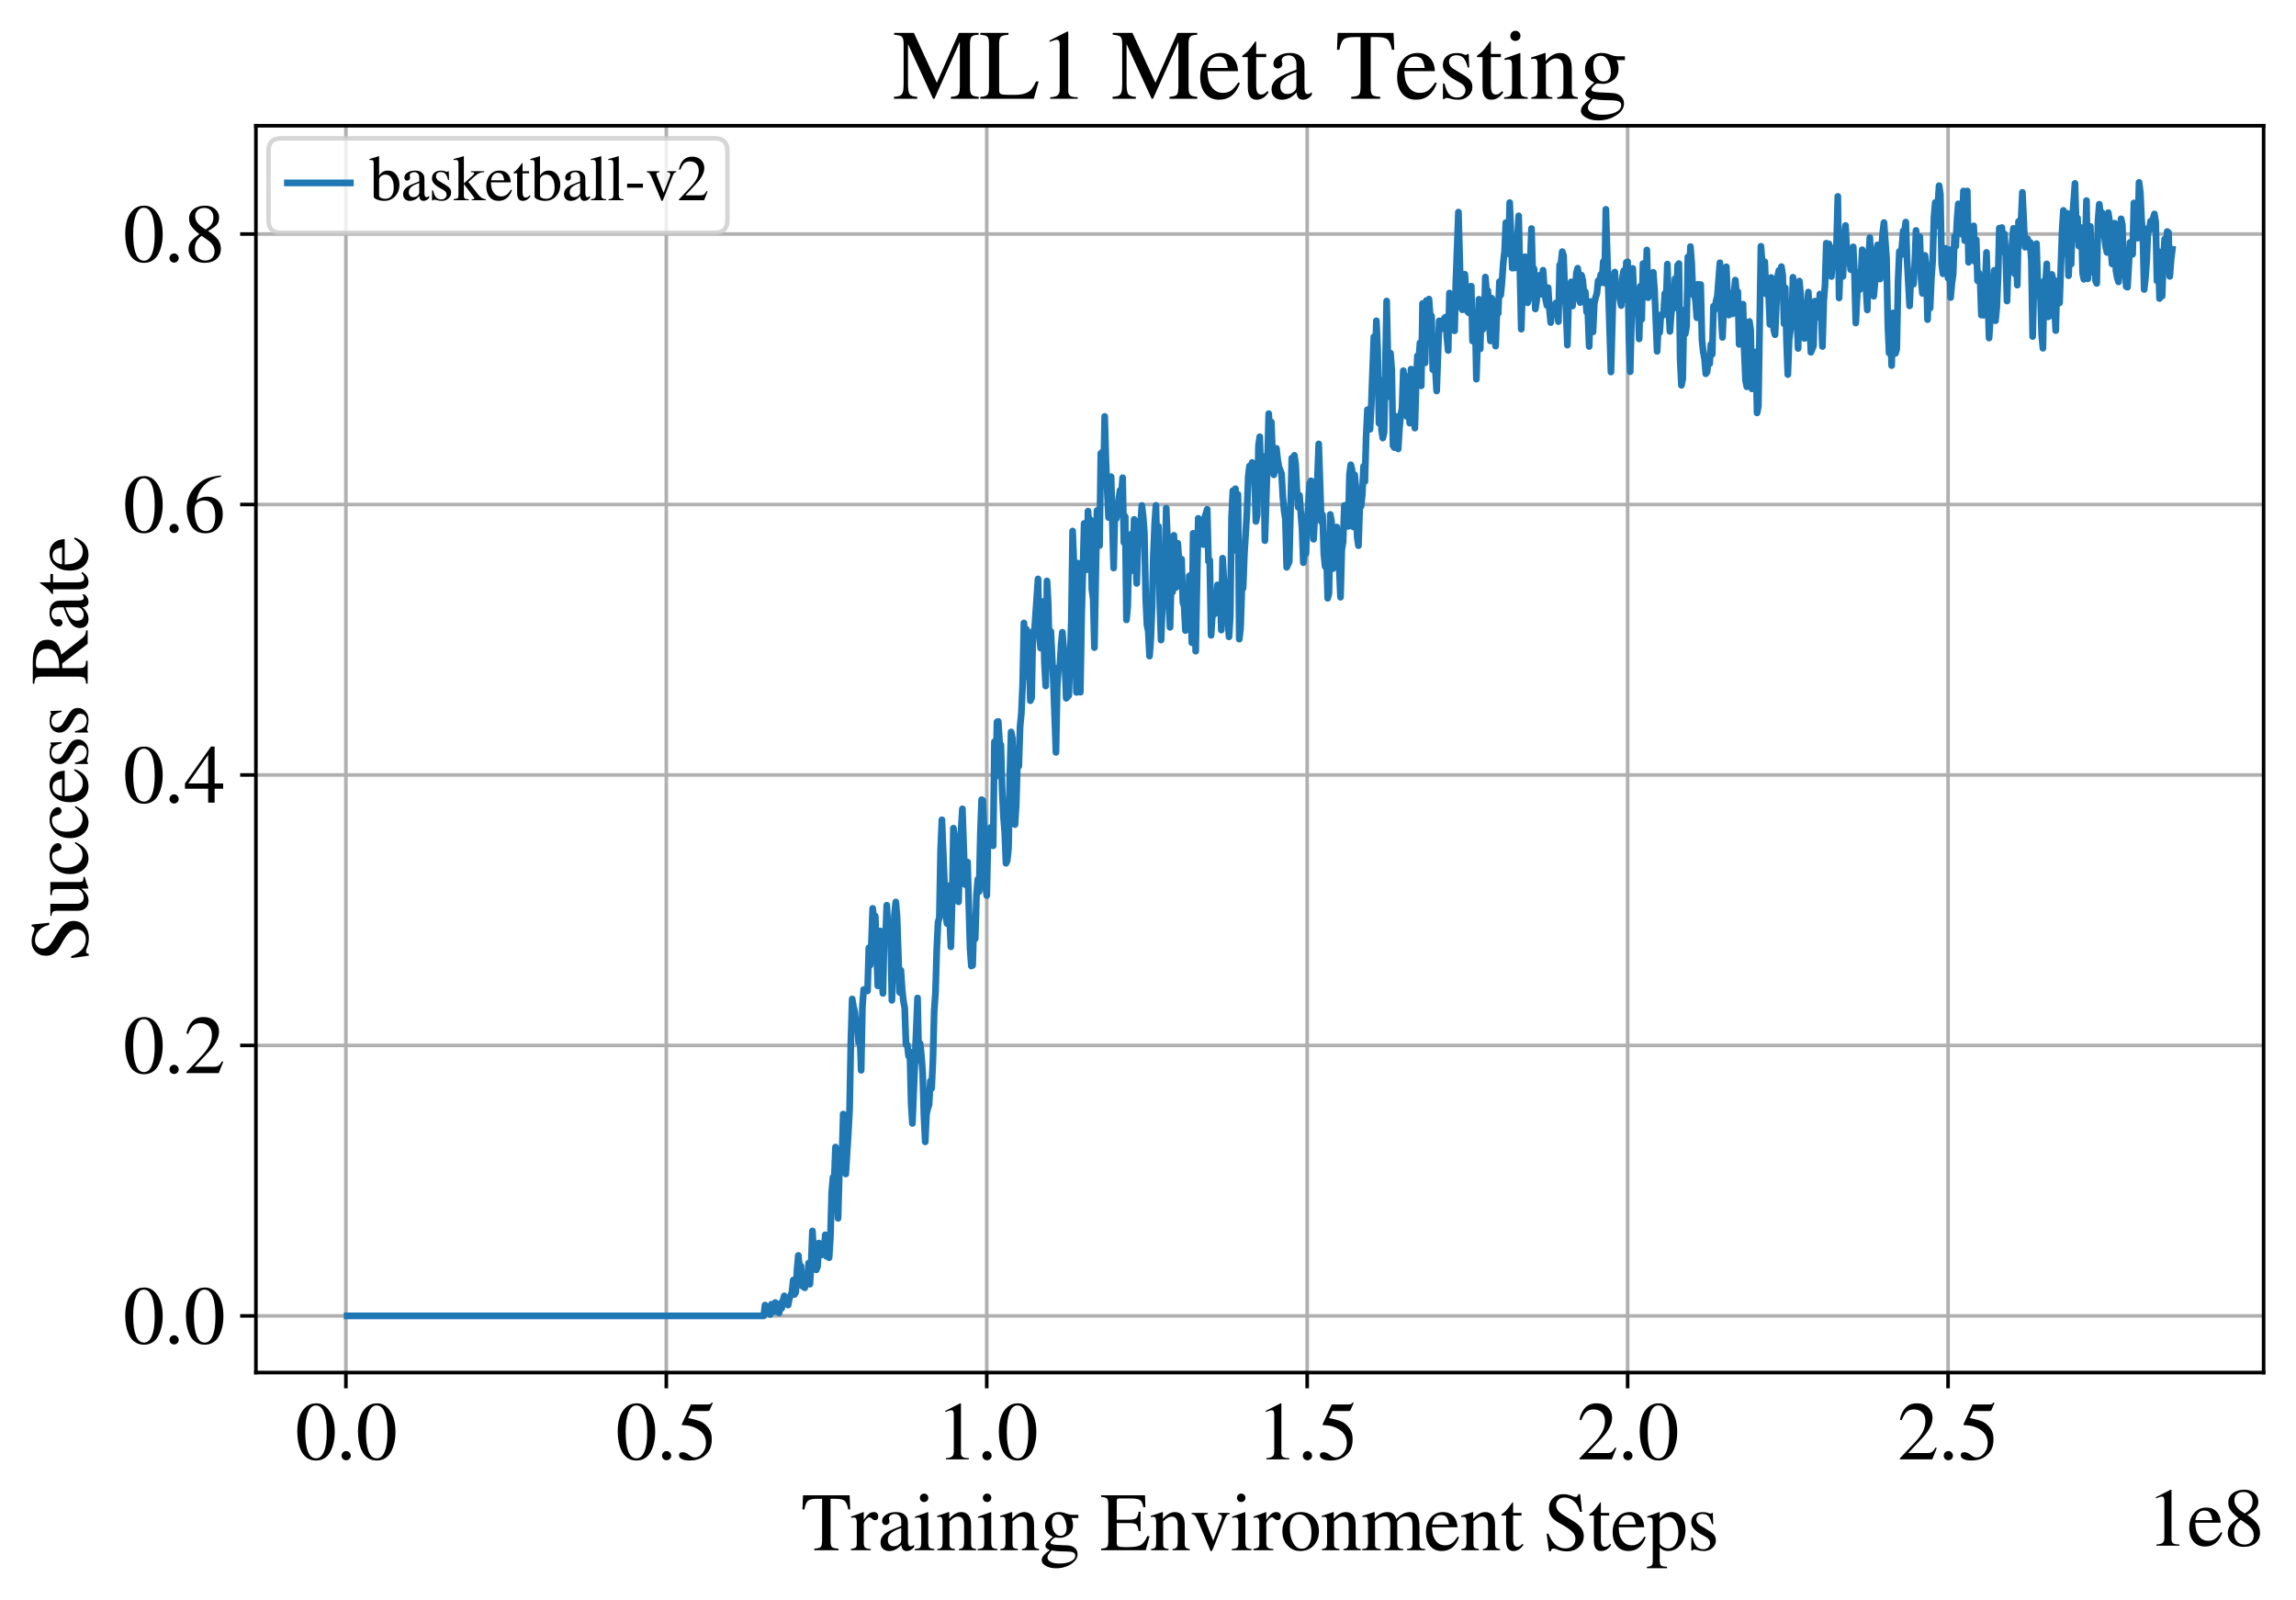<?xml version="1.0" encoding="utf-8" standalone="no"?>
<!DOCTYPE svg PUBLIC "-//W3C//DTD SVG 1.1//EN"
  "http://www.w3.org/Graphics/SVG/1.1/DTD/svg11.dtd">
<svg xmlns:xlink="http://www.w3.org/1999/xlink" width="510.5pt" height="355.769pt" viewBox="0 0 510.5 355.769" xmlns="http://www.w3.org/2000/svg" version="1.1">
 <defs>
  <style type="text/css">*{stroke-linejoin: round; stroke-linecap: butt}</style>
 </defs>
 <g id="figure_1">
  <g id="patch_1">
   <path d="M 0 355.769 
L 510.5 355.769 
L 510.5 0 
L 0 0 
z
" style="fill: #ffffff"/>
  </g>
  <g id="axes_1">
   <g id="patch_2">
    <path d="M 56.9 305.152 
L 503.3 305.152 
L 503.3 27.952 
L 56.9 27.952 
z
" style="fill: #ffffff"/>
   </g>
   <g id="matplotlib.axis_1">
    <g id="xtick_1">
     <g id="line2d_1">
      <path d="M 76.906 305.152 
L 76.906 27.952 
" clip-path="url(#p8465782c2d)" style="fill: none; stroke: #b0b0b0; stroke-width: 0.8; stroke-linecap: square"/>
     </g>
     <g id="line2d_2">
      <defs>
       <path id="m8ec6786d31" d="M 0 0 
L 0 3.5 
" style="stroke: #000000; stroke-width: 0.8"/>
      </defs>
      <g>
       <use xlink:href="#m8ec6786d31" x="76.906" y="305.152" style="stroke: #000000; stroke-width: 0.8"/>
      </g>
     </g>
     <g id="text_1">
      <!-- 0.0 -->
      <g transform="translate(65.656 324.446)scale(0.18 -0.18)">
       <defs>
        <path id="STIXGeneral-Regular-30" d="M 3046 2112 
Q 3046 1683 2963 1302 
Q 2880 922 2717 602 
Q 2554 282 2266 96 
Q 1978 -90 1600 -90 
Q 1210 -90 915 108 
Q 621 307 461 640 
Q 301 973 227 1350 
Q 154 1728 154 2150 
Q 154 2746 301 3222 
Q 448 3699 790 4012 
Q 1133 4326 1626 4326 
Q 2253 4326 2649 3712 
Q 3046 3098 3046 2112 
z
M 2432 2080 
Q 2432 3091 2217 3625 
Q 2003 4160 1587 4160 
Q 1190 4160 979 3622 
Q 768 3085 768 2106 
Q 768 1120 979 598 
Q 1190 77 1600 77 
Q 2003 77 2217 598 
Q 2432 1120 2432 2080 
z
" transform="scale(0.016)"/>
        <path id="STIXGeneral-Regular-2e" d="M 1158 275 
Q 1158 134 1052 32 
Q 947 -70 800 -70 
Q 653 -70 550 32 
Q 448 134 448 281 
Q 448 429 553 534 
Q 659 640 806 640 
Q 947 640 1052 531 
Q 1158 422 1158 275 
z
" transform="scale(0.016)"/>
       </defs>
       <use xlink:href="#STIXGeneral-Regular-30"/>
       <use xlink:href="#STIXGeneral-Regular-2e" x="50"/>
       <use xlink:href="#STIXGeneral-Regular-30" x="75"/>
      </g>
     </g>
    </g>
    <g id="xtick_2">
     <g id="line2d_3">
      <path d="M 148.152 305.152 
L 148.152 27.952 
" clip-path="url(#p8465782c2d)" style="fill: none; stroke: #b0b0b0; stroke-width: 0.8; stroke-linecap: square"/>
     </g>
     <g id="line2d_4">
      <g>
       <use xlink:href="#m8ec6786d31" x="148.152" y="305.152" style="stroke: #000000; stroke-width: 0.8"/>
      </g>
     </g>
     <g id="text_2">
      <!-- 0.5 -->
      <g transform="translate(136.902 324.446)scale(0.18 -0.18)">
       <defs>
        <path id="STIXGeneral-Regular-35" d="M 2803 4358 
L 2573 3814 
Q 2534 3731 2400 3731 
L 1158 3731 
L 902 3187 
Q 1606 3053 1920 2896 
Q 2234 2739 2502 2368 
Q 2726 2061 2726 1555 
Q 2726 1094 2576 780 
Q 2426 467 2099 224 
Q 1664 -90 1011 -90 
Q 646 -90 422 19 
Q 198 128 198 307 
Q 198 550 486 550 
Q 717 550 960 352 
Q 1210 147 1414 147 
Q 1747 147 2012 480 
Q 2278 813 2278 1229 
Q 2278 1843 1850 2189 
Q 1293 2637 486 2637 
Q 410 2637 410 2688 
L 416 2720 
L 1114 4237 
L 2438 4237 
Q 2547 4237 2608 4269 
Q 2669 4301 2746 4403 
L 2803 4358 
z
" transform="scale(0.016)"/>
       </defs>
       <use xlink:href="#STIXGeneral-Regular-30"/>
       <use xlink:href="#STIXGeneral-Regular-2e" x="50"/>
       <use xlink:href="#STIXGeneral-Regular-35" x="75"/>
      </g>
     </g>
    </g>
    <g id="xtick_3">
     <g id="line2d_5">
      <path d="M 219.398 305.152 
L 219.398 27.952 
" clip-path="url(#p8465782c2d)" style="fill: none; stroke: #b0b0b0; stroke-width: 0.8; stroke-linecap: square"/>
     </g>
     <g id="line2d_6">
      <g>
       <use xlink:href="#m8ec6786d31" x="219.398" y="305.152" style="stroke: #000000; stroke-width: 0.8"/>
      </g>
     </g>
     <g id="text_3">
      <!-- 1.0 -->
      <g transform="translate(208.148 324.446)scale(0.18 -0.18)">
       <defs>
        <path id="STIXGeneral-Regular-31" d="M 2522 0 
L 755 0 
L 755 96 
Q 1107 115 1235 227 
Q 1363 339 1363 608 
L 1363 3482 
Q 1363 3795 1171 3795 
Q 1082 3795 883 3718 
L 710 3654 
L 710 3744 
L 1856 4326 
L 1914 4307 
L 1914 486 
Q 1914 275 2042 185 
Q 2170 96 2522 96 
L 2522 0 
z
" transform="scale(0.016)"/>
       </defs>
       <use xlink:href="#STIXGeneral-Regular-31"/>
       <use xlink:href="#STIXGeneral-Regular-2e" x="50"/>
       <use xlink:href="#STIXGeneral-Regular-30" x="75"/>
      </g>
     </g>
    </g>
    <g id="xtick_4">
     <g id="line2d_7">
      <path d="M 290.644 305.152 
L 290.644 27.952 
" clip-path="url(#p8465782c2d)" style="fill: none; stroke: #b0b0b0; stroke-width: 0.8; stroke-linecap: square"/>
     </g>
     <g id="line2d_8">
      <g>
       <use xlink:href="#m8ec6786d31" x="290.644" y="305.152" style="stroke: #000000; stroke-width: 0.8"/>
      </g>
     </g>
     <g id="text_4">
      <!-- 1.5 -->
      <g transform="translate(279.394 324.446)scale(0.18 -0.18)">
       <use xlink:href="#STIXGeneral-Regular-31"/>
       <use xlink:href="#STIXGeneral-Regular-2e" x="50"/>
       <use xlink:href="#STIXGeneral-Regular-35" x="75"/>
      </g>
     </g>
    </g>
    <g id="xtick_5">
     <g id="line2d_9">
      <path d="M 361.891 305.152 
L 361.891 27.952 
" clip-path="url(#p8465782c2d)" style="fill: none; stroke: #b0b0b0; stroke-width: 0.8; stroke-linecap: square"/>
     </g>
     <g id="line2d_10">
      <g>
       <use xlink:href="#m8ec6786d31" x="361.891" y="305.152" style="stroke: #000000; stroke-width: 0.8"/>
      </g>
     </g>
     <g id="text_5">
      <!-- 2.0 -->
      <g transform="translate(350.641 324.446)scale(0.18 -0.18)">
       <defs>
        <path id="STIXGeneral-Regular-32" d="M 3034 877 
L 2688 0 
L 186 0 
L 186 77 
L 1325 1286 
Q 1773 1754 1965 2144 
Q 2157 2534 2157 2950 
Q 2157 3379 1920 3616 
Q 1683 3853 1267 3853 
Q 922 3853 720 3673 
Q 518 3494 326 3021 
L 192 3053 
Q 301 3648 630 3987 
Q 960 4326 1523 4326 
Q 2054 4326 2380 4006 
Q 2707 3686 2707 3200 
Q 2707 2477 1888 1613 
L 832 486 
L 2330 486 
Q 2541 486 2665 569 
Q 2790 653 2944 915 
L 3034 877 
z
" transform="scale(0.016)"/>
       </defs>
       <use xlink:href="#STIXGeneral-Regular-32"/>
       <use xlink:href="#STIXGeneral-Regular-2e" x="50"/>
       <use xlink:href="#STIXGeneral-Regular-30" x="75"/>
      </g>
     </g>
    </g>
    <g id="xtick_6">
     <g id="line2d_11">
      <path d="M 433.137 305.152 
L 433.137 27.952 
" clip-path="url(#p8465782c2d)" style="fill: none; stroke: #b0b0b0; stroke-width: 0.8; stroke-linecap: square"/>
     </g>
     <g id="line2d_12">
      <g>
       <use xlink:href="#m8ec6786d31" x="433.137" y="305.152" style="stroke: #000000; stroke-width: 0.8"/>
      </g>
     </g>
     <g id="text_6">
      <!-- 2.5 -->
      <g transform="translate(421.887 324.446)scale(0.18 -0.18)">
       <use xlink:href="#STIXGeneral-Regular-32"/>
       <use xlink:href="#STIXGeneral-Regular-2e" x="50"/>
       <use xlink:href="#STIXGeneral-Regular-35" x="75"/>
      </g>
     </g>
    </g>
    <g id="text_7">
     <!-- Training Environment Steps -->
     <g transform="translate(178.105 344.646)scale(0.18 -0.18)">
      <defs>
       <path id="STIXGeneral-Regular-54" d="M 3795 3149 
L 3642 3149 
Q 3539 3674 3353 3821 
Q 3168 3968 2656 3968 
L 2278 3968 
L 2278 710 
Q 2278 346 2387 243 
Q 2496 141 2893 122 
L 2893 0 
L 1024 0 
L 1024 122 
Q 1427 147 1526 256 
Q 1626 365 1626 787 
L 1626 3968 
L 1242 3968 
Q 723 3968 540 3817 
Q 358 3667 262 3149 
L 109 3149 
L 154 4237 
L 3750 4237 
L 3795 3149 
z
" transform="scale(0.016)"/>
       <path id="STIXGeneral-Regular-72" d="M 1024 2931 
L 1024 2342 
Q 1267 2688 1430 2816 
Q 1594 2944 1792 2944 
Q 1958 2944 2051 2854 
Q 2144 2765 2144 2605 
Q 2144 2470 2077 2393 
Q 2010 2317 1894 2317 
Q 1773 2317 1638 2445 
Q 1536 2541 1472 2541 
Q 1338 2541 1181 2355 
Q 1024 2170 1024 2016 
L 1024 576 
Q 1024 301 1133 205 
Q 1242 109 1568 96 
L 1568 0 
L 32 0 
L 32 96 
Q 339 154 412 224 
Q 486 294 486 538 
L 486 2138 
Q 486 2349 438 2435 
Q 390 2522 269 2522 
Q 166 2522 45 2496 
L 45 2598 
Q 448 2726 992 2944 
L 1024 2931 
z
" transform="scale(0.016)"/>
       <path id="STIXGeneral-Regular-61" d="M 2829 422 
L 2829 243 
Q 2586 -64 2253 -64 
Q 1888 -64 1843 403 
L 1837 403 
Q 1427 -64 909 -64 
Q 608 -64 422 112 
Q 237 288 237 602 
Q 237 1050 685 1350 
Q 992 1555 1837 1869 
L 1837 2214 
Q 1837 2502 1699 2646 
Q 1562 2790 1338 2790 
Q 1146 2790 1018 2697 
Q 890 2605 890 2477 
Q 890 2419 909 2348 
Q 928 2278 928 2208 
Q 928 2112 841 2029 
Q 755 1946 634 1946 
Q 525 1946 441 2029 
Q 358 2112 358 2240 
Q 358 2547 685 2752 
Q 986 2944 1421 2944 
Q 1939 2944 2176 2656 
Q 2291 2522 2323 2384 
Q 2355 2246 2355 1946 
L 2355 723 
Q 2355 301 2554 301 
Q 2682 301 2829 422 
z
M 1837 813 
L 1837 1715 
Q 1248 1510 1018 1293 
Q 800 1094 800 800 
Q 800 557 921 432 
Q 1043 307 1242 307 
Q 1453 307 1613 410 
Q 1747 506 1792 589 
Q 1837 672 1837 813 
z
" transform="scale(0.016)"/>
       <path id="STIXGeneral-Regular-69" d="M 1152 4045 
Q 1152 3904 1056 3811 
Q 960 3718 819 3718 
Q 685 3718 592 3811 
Q 499 3904 499 4045 
Q 499 4179 595 4275 
Q 691 4371 826 4371 
Q 966 4371 1059 4275 
Q 1152 4179 1152 4045 
z
M 1619 0 
L 102 0 
L 102 96 
Q 435 115 521 211 
Q 608 307 608 666 
L 608 2118 
Q 608 2342 563 2432 
Q 518 2522 397 2522 
Q 243 2522 128 2490 
L 128 2592 
L 1120 2944 
L 1146 2918 
L 1146 672 
Q 1146 314 1226 218 
Q 1306 122 1619 96 
L 1619 0 
z
" transform="scale(0.016)"/>
       <path id="STIXGeneral-Regular-6e" d="M 3104 0 
L 1773 0 
L 1779 96 
Q 2016 115 2096 233 
Q 2176 352 2176 672 
L 2176 1946 
Q 2176 2592 1709 2592 
Q 1549 2592 1408 2515 
Q 1267 2438 1050 2227 
L 1050 461 
Q 1050 269 1136 192 
Q 1222 115 1466 96 
L 1466 0 
L 115 0 
L 115 96 
Q 358 115 435 214 
Q 512 314 512 602 
L 512 2157 
Q 512 2394 467 2483 
Q 422 2573 288 2573 
Q 160 2573 102 2547 
L 102 2656 
Q 550 2784 979 2944 
L 1030 2925 
L 1030 2426 
L 1037 2426 
Q 1491 2944 1958 2944 
Q 2323 2944 2518 2688 
Q 2714 2432 2714 1958 
L 2714 544 
Q 2714 288 2790 205 
Q 2867 122 3104 96 
L 3104 0 
z
" transform="scale(0.016)"/>
       <path id="STIXGeneral-Regular-67" d="M 3008 2483 
L 2477 2483 
Q 2598 2208 2598 1946 
Q 2598 1453 2265 1203 
Q 1933 954 1600 954 
Q 1530 954 1357 973 
L 1235 986 
Q 1107 947 979 812 
Q 851 678 851 582 
Q 851 435 1350 410 
L 2176 371 
Q 2528 358 2739 172 
Q 2950 -13 2950 -314 
Q 2950 -685 2566 -986 
Q 2035 -1395 1286 -1395 
Q 826 -1395 502 -1212 
Q 179 -1030 179 -774 
Q 179 -595 320 -419 
Q 461 -243 806 6 
Q 602 102 534 172 
Q 467 243 467 346 
Q 467 531 762 787 
Q 909 915 1037 1043 
Q 717 1203 579 1401 
Q 442 1600 442 1901 
Q 442 2336 752 2640 
Q 1062 2944 1510 2944 
Q 1766 2944 2022 2848 
L 2163 2797 
Q 2349 2733 2515 2733 
L 3008 2733 
L 3008 2483 
z
M 973 2163 
L 973 2144 
Q 973 1683 1155 1398 
Q 1338 1114 1632 1114 
Q 1850 1114 1978 1270 
Q 2106 1427 2106 1690 
Q 2106 2112 1914 2464 
Q 1754 2765 1446 2765 
Q 1222 2765 1097 2605 
Q 973 2445 973 2163 
z
M 2771 -410 
Q 2771 -230 2595 -163 
Q 2419 -96 1978 -96 
Q 1344 -96 941 -13 
Q 749 -243 688 -348 
Q 627 -454 627 -563 
Q 627 -774 880 -902 
Q 1133 -1030 1555 -1030 
Q 2099 -1030 2435 -860 
Q 2771 -691 2771 -410 
z
" transform="scale(0.016)"/>
       <path id="STIXGeneral-Regular-20" transform="scale(0.016)"/>
       <path id="STIXGeneral-Regular-45" d="M 3821 1082 
L 3526 0 
L 77 0 
L 77 122 
Q 442 147 538 252 
Q 634 358 634 730 
L 634 3520 
Q 634 3878 534 3987 
Q 435 4096 77 4115 
L 77 4237 
L 3469 4237 
L 3494 3322 
L 3334 3322 
Q 3264 3750 3085 3872 
Q 2906 3994 2349 3994 
L 1510 3994 
Q 1370 3994 1328 3952 
Q 1286 3910 1286 3763 
L 1286 2355 
L 2253 2355 
Q 2656 2355 2787 2470 
Q 2918 2586 2976 2970 
L 3123 2970 
L 3123 1472 
L 2976 1472 
Q 2918 1875 2790 1984 
Q 2662 2093 2253 2093 
L 1286 2093 
L 1286 538 
Q 1286 346 1420 291 
Q 1555 237 1933 237 
L 2163 237 
Q 2848 237 3136 403 
Q 3424 570 3642 1082 
L 3821 1082 
z
" transform="scale(0.016)"/>
       <path id="STIXGeneral-Regular-76" d="M 3053 2880 
L 3053 2784 
Q 2906 2771 2835 2688 
Q 2765 2605 2637 2285 
L 1818 230 
Q 1690 -90 1638 -90 
Q 1587 -90 1523 77 
Q 1510 96 1497 141 
Q 1485 186 1472 211 
L 704 2048 
Q 499 2534 403 2652 
Q 307 2771 122 2784 
L 122 2880 
L 1376 2880 
L 1376 2784 
Q 1210 2771 1146 2732 
Q 1082 2694 1082 2611 
Q 1082 2509 1139 2368 
L 1792 730 
L 2426 2387 
Q 2464 2483 2464 2579 
Q 2464 2758 2163 2784 
L 2163 2880 
L 3053 2880 
z
" transform="scale(0.016)"/>
       <path id="STIXGeneral-Regular-6f" d="M 3008 1478 
Q 3008 806 2608 371 
Q 2208 -64 1568 -64 
Q 979 -64 582 368 
Q 186 800 186 1459 
Q 186 2125 582 2534 
Q 979 2944 1626 2944 
Q 2221 2944 2614 2537 
Q 3008 2131 3008 1478 
z
M 2432 1306 
Q 2432 2035 2112 2445 
Q 1856 2765 1504 2765 
Q 1171 2765 966 2493 
Q 762 2221 762 1747 
Q 762 928 1101 435 
Q 1318 115 1677 115 
Q 2029 115 2230 432 
Q 2432 749 2432 1306 
z
" transform="scale(0.016)"/>
       <path id="STIXGeneral-Regular-6d" d="M 4960 0 
L 3565 0 
L 3565 96 
Q 3834 122 3907 208 
Q 3981 294 3981 576 
L 3981 1894 
Q 3981 2278 3869 2444 
Q 3757 2611 3488 2611 
Q 3264 2611 3107 2521 
Q 2950 2432 2803 2221 
L 2803 608 
Q 2803 301 2896 201 
Q 2989 102 3264 96 
L 3264 0 
L 1830 0 
L 1830 96 
Q 2112 115 2189 188 
Q 2266 262 2266 550 
L 2266 1901 
Q 2266 2611 1850 2611 
Q 1670 2611 1468 2531 
Q 1267 2451 1171 2336 
Q 1088 2240 1088 2227 
L 1088 448 
Q 1088 243 1177 176 
Q 1267 109 1523 96 
L 1523 0 
L 102 0 
L 102 96 
Q 371 102 460 195 
Q 550 288 550 563 
L 550 2150 
Q 550 2387 499 2480 
Q 448 2573 326 2573 
Q 230 2573 122 2547 
L 122 2656 
Q 557 2778 1011 2944 
L 1062 2925 
L 1062 2451 
L 1075 2451 
Q 1363 2752 1584 2848 
Q 1805 2944 2054 2944 
Q 2560 2944 2733 2406 
Q 3232 2944 3776 2944 
Q 4518 2944 4518 1792 
L 4518 493 
Q 4518 282 4582 202 
Q 4646 122 4794 109 
L 4960 96 
L 4960 0 
z
" transform="scale(0.016)"/>
       <path id="STIXGeneral-Regular-65" d="M 2611 1050 
L 2714 1005 
Q 2330 -64 1376 -64 
Q 813 -64 486 329 
Q 160 723 160 1389 
Q 160 2074 525 2509 
Q 890 2944 1485 2944 
Q 2061 2944 2374 2502 
Q 2560 2246 2592 1773 
L 621 1773 
Q 646 1370 700 1158 
Q 755 947 915 730 
Q 1184 378 1626 378 
Q 1939 378 2153 531 
Q 2368 685 2611 1050 
z
M 634 1978 
L 1939 1978 
Q 1882 2381 1750 2547 
Q 1619 2714 1312 2714 
Q 1043 2714 864 2525 
Q 685 2336 634 1978 
z
" transform="scale(0.016)"/>
       <path id="STIXGeneral-Regular-74" d="M 1702 493 
L 1786 422 
Q 1478 -64 1011 -64 
Q 448 -64 448 749 
L 448 2675 
L 109 2675 
Q 83 2694 83 2720 
Q 83 2771 192 2842 
Q 435 2982 813 3526 
Q 826 3546 874 3606 
Q 922 3667 941 3706 
Q 986 3706 986 3622 
L 986 2880 
L 1632 2880 
L 1632 2675 
L 986 2675 
L 986 845 
Q 986 538 1062 403 
Q 1139 269 1318 269 
Q 1510 269 1702 493 
z
" transform="scale(0.016)"/>
       <path id="STIXGeneral-Regular-53" d="M 3002 2963 
L 2842 2963 
Q 2733 3360 2579 3565 
Q 2189 4064 1651 4064 
Q 1357 4064 1181 3894 
Q 1005 3725 1005 3456 
Q 1005 3328 1069 3206 
Q 1133 3085 1206 2998 
Q 1280 2912 1465 2784 
Q 1651 2656 1766 2589 
Q 1882 2522 2150 2362 
Q 2669 2061 2905 1763 
Q 3142 1466 3142 1107 
Q 3142 576 2771 243 
Q 2400 -90 1837 -90 
Q 1421 -90 1082 58 
Q 915 128 781 128 
Q 704 128 653 70 
Q 602 13 602 -83 
L 461 -83 
L 275 1274 
L 416 1274 
Q 845 141 1734 141 
Q 2074 141 2285 342 
Q 2496 544 2496 858 
Q 2496 1158 2310 1363 
Q 2003 1696 1235 2106 
Q 454 2522 454 3206 
Q 454 3718 768 4022 
Q 1082 4326 1568 4326 
Q 1907 4326 2240 4186 
Q 2413 4109 2522 4109 
Q 2688 4109 2726 4326 
L 2861 4326 
L 3002 2963 
z
" transform="scale(0.016)"/>
       <path id="STIXGeneral-Regular-70" d="M 1018 2931 
L 1018 2438 
Q 1421 2944 1939 2944 
Q 2406 2944 2707 2560 
Q 3008 2176 3008 1581 
Q 3008 883 2621 409 
Q 2234 -64 1664 -64 
Q 1466 -64 1328 -6 
Q 1190 51 1018 211 
L 1018 -794 
Q 1018 -1094 1120 -1180 
Q 1222 -1267 1581 -1274 
L 1581 -1389 
L 32 -1389 
L 32 -1280 
Q 314 -1254 397 -1171 
Q 480 -1088 480 -838 
L 480 2157 
Q 480 2381 429 2451 
Q 378 2522 218 2522 
Q 115 2522 58 2515 
L 58 2618 
Q 506 2752 979 2944 
L 1018 2931 
z
M 1018 2138 
L 1018 563 
Q 1018 422 1238 281 
Q 1459 141 1683 141 
Q 2029 141 2243 467 
Q 2458 794 2458 1325 
Q 2458 1888 2243 2224 
Q 2029 2560 1670 2560 
Q 1446 2560 1232 2419 
Q 1018 2278 1018 2138 
z
" transform="scale(0.016)"/>
       <path id="STIXGeneral-Regular-73" d="M 998 1926 
L 1664 1523 
Q 1984 1331 2105 1164 
Q 2227 998 2227 736 
Q 2227 416 1961 176 
Q 1696 -64 1331 -64 
Q 1030 -64 864 -6 
Q 691 51 570 51 
Q 461 51 416 -26 
L 333 -26 
L 333 979 
L 435 979 
Q 538 512 730 294 
Q 922 77 1248 77 
Q 1485 77 1632 211 
Q 1779 346 1779 550 
Q 1779 845 1440 1030 
L 1094 1222 
Q 326 1651 326 2150 
Q 326 2522 566 2730 
Q 806 2938 1210 2938 
Q 1491 2938 1638 2867 
Q 1754 2816 1818 2816 
Q 1862 2816 1920 2880 
L 1990 2880 
L 2022 2010 
L 1926 2010 
Q 1818 2445 1654 2621 
Q 1491 2797 1203 2797 
Q 986 2797 854 2688 
Q 723 2579 723 2362 
Q 723 2253 796 2128 
Q 870 2003 998 1926 
z
" transform="scale(0.016)"/>
      </defs>
      <use xlink:href="#STIXGeneral-Regular-54"/>
      <use xlink:href="#STIXGeneral-Regular-72" x="61.1"/>
      <use xlink:href="#STIXGeneral-Regular-61" x="94.4"/>
      <use xlink:href="#STIXGeneral-Regular-69" x="138.8"/>
      <use xlink:href="#STIXGeneral-Regular-6e" x="166.6"/>
      <use xlink:href="#STIXGeneral-Regular-69" x="216.6"/>
      <use xlink:href="#STIXGeneral-Regular-6e" x="244.4"/>
      <use xlink:href="#STIXGeneral-Regular-67" x="294.4"/>
      <use xlink:href="#STIXGeneral-Regular-20" x="344.4"/>
      <use xlink:href="#STIXGeneral-Regular-45" x="369.4"/>
      <use xlink:href="#STIXGeneral-Regular-6e" x="430.5"/>
      <use xlink:href="#STIXGeneral-Regular-76" x="480.5"/>
      <use xlink:href="#STIXGeneral-Regular-69" x="530.5"/>
      <use xlink:href="#STIXGeneral-Regular-72" x="558.3"/>
      <use xlink:href="#STIXGeneral-Regular-6f" x="591.6"/>
      <use xlink:href="#STIXGeneral-Regular-6e" x="641.6"/>
      <use xlink:href="#STIXGeneral-Regular-6d" x="691.6"/>
      <use xlink:href="#STIXGeneral-Regular-65" x="769.4"/>
      <use xlink:href="#STIXGeneral-Regular-6e" x="813.8"/>
      <use xlink:href="#STIXGeneral-Regular-74" x="863.8"/>
      <use xlink:href="#STIXGeneral-Regular-20" x="891.6"/>
      <use xlink:href="#STIXGeneral-Regular-53" x="916.6"/>
      <use xlink:href="#STIXGeneral-Regular-74" x="972.2"/>
      <use xlink:href="#STIXGeneral-Regular-65" x="1000"/>
      <use xlink:href="#STIXGeneral-Regular-70" x="1044.4"/>
      <use xlink:href="#STIXGeneral-Regular-73" x="1094.4"/>
     </g>
    </g>
    <g id="text_8">
     <!-- 1e8 -->
     <g transform="translate(477.307 343.646)scale(0.18 -0.18)">
      <defs>
       <path id="STIXGeneral-Regular-38" d="M 2848 992 
Q 2848 499 2505 204 
Q 2163 -90 1587 -90 
Q 1050 -90 704 204 
Q 358 499 358 954 
Q 358 1293 524 1533 
Q 691 1773 1190 2125 
Q 710 2522 553 2765 
Q 397 3008 397 3328 
Q 397 3782 745 4054 
Q 1094 4326 1638 4326 
Q 2106 4326 2410 4060 
Q 2714 3795 2714 3411 
Q 2714 3059 2531 2848 
Q 2349 2637 1856 2374 
Q 2432 1990 2640 1689 
Q 2848 1389 2848 992 
z
M 2272 3411 
Q 2272 3744 2086 3945 
Q 1901 4147 1574 4147 
Q 1248 4147 1059 3977 
Q 870 3808 870 3513 
Q 870 3219 1059 2979 
Q 1248 2739 1670 2490 
Q 1997 2682 2134 2896 
Q 2272 3110 2272 3411 
z
M 1734 1741 
L 1357 1997 
Q 1075 1766 960 1545 
Q 845 1325 845 1011 
Q 845 576 1065 333 
Q 1286 90 1658 90 
Q 1971 90 2166 285 
Q 2362 480 2362 794 
Q 2362 1082 2214 1299 
Q 2067 1517 1734 1741 
z
" transform="scale(0.016)"/>
      </defs>
      <use xlink:href="#STIXGeneral-Regular-31"/>
      <use xlink:href="#STIXGeneral-Regular-65" x="50"/>
      <use xlink:href="#STIXGeneral-Regular-38" x="94.4"/>
     </g>
    </g>
   </g>
   <g id="matplotlib.axis_2">
    <g id="ytick_1">
     <g id="line2d_13">
      <path d="M 56.9 292.552 
L 503.3 292.552 
" clip-path="url(#p8465782c2d)" style="fill: none; stroke: #b0b0b0; stroke-width: 0.8; stroke-linecap: square"/>
     </g>
     <g id="line2d_14">
      <defs>
       <path id="mfbbcd2a15a" d="M 0 0 
L -3.5 0 
" style="stroke: #000000; stroke-width: 0.8"/>
      </defs>
      <g>
       <use xlink:href="#mfbbcd2a15a" x="56.9" y="292.552" style="stroke: #000000; stroke-width: 0.8"/>
      </g>
     </g>
     <g id="text_9">
      <!-- 0.0 -->
      <g transform="translate(27.4 298.699)scale(0.18 -0.18)">
       <use xlink:href="#STIXGeneral-Regular-30"/>
       <use xlink:href="#STIXGeneral-Regular-2e" x="50"/>
       <use xlink:href="#STIXGeneral-Regular-30" x="75"/>
      </g>
     </g>
    </g>
    <g id="ytick_2">
     <g id="line2d_15">
      <path d="M 56.9 232.422 
L 503.3 232.422 
" clip-path="url(#p8465782c2d)" style="fill: none; stroke: #b0b0b0; stroke-width: 0.8; stroke-linecap: square"/>
     </g>
     <g id="line2d_16">
      <g>
       <use xlink:href="#mfbbcd2a15a" x="56.9" y="232.422" style="stroke: #000000; stroke-width: 0.8"/>
      </g>
     </g>
     <g id="text_10">
      <!-- 0.2 -->
      <g transform="translate(27.4 238.569)scale(0.18 -0.18)">
       <use xlink:href="#STIXGeneral-Regular-30"/>
       <use xlink:href="#STIXGeneral-Regular-2e" x="50"/>
       <use xlink:href="#STIXGeneral-Regular-32" x="75"/>
      </g>
     </g>
    </g>
    <g id="ytick_3">
     <g id="line2d_17">
      <path d="M 56.9 172.292 
L 503.3 172.292 
" clip-path="url(#p8465782c2d)" style="fill: none; stroke: #b0b0b0; stroke-width: 0.8; stroke-linecap: square"/>
     </g>
     <g id="line2d_18">
      <g>
       <use xlink:href="#mfbbcd2a15a" x="56.9" y="172.292" style="stroke: #000000; stroke-width: 0.8"/>
      </g>
     </g>
     <g id="text_11">
      <!-- 0.4 -->
      <g transform="translate(27.4 178.438)scale(0.18 -0.18)">
       <defs>
        <path id="STIXGeneral-Regular-34" d="M 3027 1069 
L 2368 1069 
L 2368 0 
L 1869 0 
L 1869 1069 
L 77 1069 
L 77 1478 
L 2086 4326 
L 2368 4326 
L 2368 1478 
L 3027 1478 
L 3027 1069 
z
M 1869 1478 
L 1869 3674 
L 333 1478 
L 1869 1478 
z
" transform="scale(0.016)"/>
       </defs>
       <use xlink:href="#STIXGeneral-Regular-30"/>
       <use xlink:href="#STIXGeneral-Regular-2e" x="50"/>
       <use xlink:href="#STIXGeneral-Regular-34" x="75"/>
      </g>
     </g>
    </g>
    <g id="ytick_4">
     <g id="line2d_19">
      <path d="M 56.9 112.161 
L 503.3 112.161 
" clip-path="url(#p8465782c2d)" style="fill: none; stroke: #b0b0b0; stroke-width: 0.8; stroke-linecap: square"/>
     </g>
     <g id="line2d_20">
      <g>
       <use xlink:href="#mfbbcd2a15a" x="56.9" y="112.161" style="stroke: #000000; stroke-width: 0.8"/>
      </g>
     </g>
     <g id="text_12">
      <!-- 0.6 -->
      <g transform="translate(27.4 118.308)scale(0.18 -0.18)">
       <defs>
        <path id="STIXGeneral-Regular-36" d="M 2854 4378 
L 2867 4275 
Q 2112 4154 1606 3664 
Q 1101 3174 973 2451 
Q 1344 2739 1786 2739 
Q 2349 2739 2672 2380 
Q 2995 2022 2995 1402 
Q 2995 774 2669 378 
Q 2291 -90 1651 -90 
Q 870 -90 518 557 
Q 218 1107 218 1786 
Q 218 2835 915 3552 
Q 1312 3962 1731 4131 
Q 2150 4301 2854 4378 
z
M 2419 1203 
Q 2419 2445 1555 2445 
Q 1235 2445 1024 2275 
Q 813 2106 813 1702 
Q 813 954 1046 522 
Q 1280 90 1722 90 
Q 2061 90 2240 394 
Q 2419 698 2419 1203 
z
" transform="scale(0.016)"/>
       </defs>
       <use xlink:href="#STIXGeneral-Regular-30"/>
       <use xlink:href="#STIXGeneral-Regular-2e" x="50"/>
       <use xlink:href="#STIXGeneral-Regular-36" x="75"/>
      </g>
     </g>
    </g>
    <g id="ytick_5">
     <g id="line2d_21">
      <path d="M 56.9 52.031 
L 503.3 52.031 
" clip-path="url(#p8465782c2d)" style="fill: none; stroke: #b0b0b0; stroke-width: 0.8; stroke-linecap: square"/>
     </g>
     <g id="line2d_22">
      <g>
       <use xlink:href="#mfbbcd2a15a" x="56.9" y="52.031" style="stroke: #000000; stroke-width: 0.8"/>
      </g>
     </g>
     <g id="text_13">
      <!-- 0.8 -->
      <g transform="translate(27.4 58.178)scale(0.18 -0.18)">
       <use xlink:href="#STIXGeneral-Regular-30"/>
       <use xlink:href="#STIXGeneral-Regular-2e" x="50"/>
       <use xlink:href="#STIXGeneral-Regular-38" x="75"/>
      </g>
     </g>
    </g>
    <g id="text_14">
     <!-- Success Rate -->
     <g transform="translate(19.493 213.797)rotate(-90)scale(0.18 -0.18)">
      <defs>
       <path id="STIXGeneral-Regular-75" d="M 3072 320 
L 3072 230 
Q 2573 96 2195 -58 
L 2163 -38 
L 2163 486 
L 2150 486 
Q 1747 -64 1235 -64 
Q 870 -64 662 160 
Q 454 384 454 755 
L 454 2362 
Q 454 2598 371 2688 
Q 288 2778 58 2790 
L 58 2880 
L 992 2880 
L 992 813 
Q 992 595 1123 451 
Q 1254 307 1446 307 
Q 1760 307 1984 506 
Q 2067 582 2099 649 
Q 2131 717 2131 877 
L 2131 2355 
Q 2131 2605 2041 2678 
Q 1952 2752 1658 2771 
L 1658 2880 
L 2669 2880 
L 2669 685 
Q 2669 461 2742 390 
Q 2816 320 3034 320 
L 3072 320 
z
" transform="scale(0.016)"/>
       <path id="STIXGeneral-Regular-63" d="M 2547 998 
L 2637 941 
Q 2362 403 2112 205 
Q 1786 -64 1376 -64 
Q 845 -64 502 336 
Q 160 736 160 1357 
Q 160 2170 698 2618 
Q 1094 2944 1562 2944 
Q 1965 2944 2256 2749 
Q 2547 2554 2547 2285 
Q 2547 2176 2457 2096 
Q 2368 2016 2246 2016 
Q 2022 2016 1939 2310 
L 1901 2451 
Q 1850 2630 1773 2694 
Q 1696 2758 1523 2758 
Q 1133 2758 893 2451 
Q 653 2144 653 1645 
Q 653 1094 928 745 
Q 1203 397 1645 397 
Q 1920 397 2118 528 
Q 2317 659 2547 998 
z
" transform="scale(0.016)"/>
       <path id="STIXGeneral-Regular-52" d="M 4224 0 
L 3187 0 
L 1664 1971 
L 1306 1958 
L 1306 717 
Q 1306 352 1405 249 
Q 1504 147 1875 122 
L 1875 0 
L 109 0 
L 109 122 
Q 474 154 563 262 
Q 653 371 653 794 
L 653 3526 
Q 653 3885 563 3987 
Q 474 4090 109 4115 
L 109 4237 
L 1850 4237 
Q 2726 4237 3187 3859 
Q 3501 3603 3501 3091 
Q 3501 2221 2342 2042 
L 3622 422 
Q 3757 256 3878 198 
Q 4000 141 4224 122 
L 4224 0 
z
M 1306 3731 
L 1306 2195 
Q 1766 2202 1990 2246 
Q 2214 2291 2438 2413 
Q 2803 2618 2803 3142 
Q 2803 4000 1632 4000 
Q 1459 4000 1382 3945 
Q 1306 3891 1306 3731 
z
" transform="scale(0.016)"/>
      </defs>
      <use xlink:href="#STIXGeneral-Regular-53"/>
      <use xlink:href="#STIXGeneral-Regular-75" x="55.6"/>
      <use xlink:href="#STIXGeneral-Regular-63" x="105.6"/>
      <use xlink:href="#STIXGeneral-Regular-63" x="150"/>
      <use xlink:href="#STIXGeneral-Regular-65" x="194.4"/>
      <use xlink:href="#STIXGeneral-Regular-73" x="238.8"/>
      <use xlink:href="#STIXGeneral-Regular-73" x="277.7"/>
      <use xlink:href="#STIXGeneral-Regular-20" x="316.6"/>
      <use xlink:href="#STIXGeneral-Regular-52" x="341.6"/>
      <use xlink:href="#STIXGeneral-Regular-61" x="408.3"/>
      <use xlink:href="#STIXGeneral-Regular-74" x="452.7"/>
      <use xlink:href="#STIXGeneral-Regular-65" x="480.5"/>
     </g>
    </g>
   </g>
   <g id="line2d_23">
    <path d="M 77.191 292.552 
L 169.811 292.552 
L 170.096 290.147 
L 170.666 291.686 
L 171.236 292.24 
L 171.521 289.96 
L 172.091 291.619 
L 172.376 289.587 
L 172.946 291.485 
L 173.231 291.912 
L 173.516 289.763 
L 173.801 290.878 
L 174.086 289.143 
L 174.371 288.101 
L 174.656 289.882 
L 174.941 288.545 
L 175.226 290.148 
L 175.511 288.704 
L 176.081 287.319 
L 176.366 284.602 
L 176.651 287.782 
L 176.936 287.285 
L 177.221 282.176 
L 177.506 279.111 
L 177.791 282.082 
L 178.075 281.46 
L 178.36 285.897 
L 178.93 286.308 
L 179.215 283.995 
L 179.5 285.013 
L 179.785 280.813 
L 180.07 285.509 
L 180.355 281.11 
L 180.64 273.661 
L 180.925 278.812 
L 181.21 279.498 
L 181.495 282.314 
L 181.78 281.599 
L 182.065 276.359 
L 182.35 278.026 
L 182.635 279.026 
L 182.92 277.221 
L 183.205 278.543 
L 183.49 274.526 
L 183.775 279.331 
L 184.06 274.999 
L 184.345 279.615 
L 184.63 275.169 
L 184.915 265.286 
L 185.2 261.761 
L 185.485 262.051 
L 185.77 255.01 
L 186.055 260.406 
L 186.34 270.859 
L 186.625 260.295 
L 186.91 258.766 
L 187.195 257.849 
L 187.48 247.678 
L 187.765 256.007 
L 188.05 261.004 
L 188.62 251.851 
L 188.905 246.485 
L 189.19 231.239 
L 189.475 222.091 
L 189.76 223.818 
L 190.045 224.854 
L 190.33 227.881 
L 190.615 227.292 
L 190.9 231.749 
L 191.185 229.613 
L 191.47 237.952 
L 191.755 223.714 
L 192.04 219.981 
L 192.61 220.247 
L 192.895 220.306 
L 193.18 210.721 
L 193.465 214.591 
L 193.75 209.697 
L 194.035 201.951 
L 194.32 204.518 
L 194.605 203.654 
L 195.175 219.179 
L 195.46 210.045 
L 195.745 206.97 
L 196.03 217.15 
L 196.315 220.854 
L 196.599 208.645 
L 196.884 208.535 
L 197.169 201.253 
L 197.454 206.505 
L 198.024 207.698 
L 198.309 222.398 
L 198.879 203.318 
L 199.164 200.528 
L 199.449 203.665 
L 200.019 220.626 
L 200.304 215.724 
L 200.589 219.998 
L 200.874 222.562 
L 201.159 224.101 
L 201.444 232.24 
L 201.729 232.312 
L 202.014 234.761 
L 202.299 233.826 
L 202.584 245.29 
L 202.869 249.764 
L 204.009 221.874 
L 204.294 235.714 
L 204.579 231.992 
L 204.864 234.569 
L 205.149 238.521 
L 205.434 248.107 
L 205.719 253.859 
L 206.004 247.689 
L 206.289 246.393 
L 206.574 245.615 
L 206.859 240.338 
L 207.144 241.982 
L 207.429 235.753 
L 207.714 224.799 
L 207.999 220.633 
L 208.284 210.917 
L 208.569 205.088 
L 208.854 203.995 
L 209.139 188.909 
L 209.424 182.262 
L 210.279 203.308 
L 210.564 205.332 
L 210.849 196.926 
L 211.419 210.504 
L 211.704 200.029 
L 211.989 184.124 
L 212.274 186.606 
L 212.844 195.243 
L 213.129 200.494 
L 213.414 189.213 
L 213.984 179.826 
L 214.554 196.651 
L 214.839 196.528 
L 215.123 191.644 
L 215.693 211.007 
L 215.978 214.763 
L 216.263 214.611 
L 216.548 204.899 
L 216.833 208.692 
L 217.118 198.942 
L 217.403 195.498 
L 217.688 198.241 
L 217.973 185.456 
L 218.258 177.785 
L 218.543 177.993 
L 218.828 185.333 
L 219.113 196.953 
L 219.398 199.114 
L 219.683 185.98 
L 219.968 187.72 
L 220.253 183.954 
L 220.538 186.505 
L 220.823 188.035 
L 221.108 164.901 
L 221.393 172.668 
L 221.678 160.491 
L 221.963 160.401 
L 222.248 165.157 
L 222.533 165.606 
L 222.818 175.496 
L 223.103 181.43 
L 223.388 184.99 
L 223.673 191.937 
L 223.958 191.294 
L 224.243 188.504 
L 224.528 172.398 
L 224.813 162.734 
L 225.098 164.152 
L 225.668 183.312 
L 225.953 178.904 
L 226.238 169.043 
L 226.523 170.342 
L 226.808 161.501 
L 227.093 158.602 
L 227.378 152.052 
L 227.663 138.501 
L 227.948 142.396 
L 228.233 139.923 
L 228.518 150.465 
L 228.803 144.764 
L 229.088 155.775 
L 229.373 155.166 
L 229.658 140.369 
L 229.943 141.112 
L 230.798 128.709 
L 231.083 141.332 
L 231.368 144.095 
L 231.653 133.726 
L 231.938 134.721 
L 232.223 147.344 
L 232.508 152.513 
L 232.793 129.156 
L 233.078 134.384 
L 233.363 147.142 
L 233.647 140.365 
L 234.217 151.658 
L 234.787 167.269 
L 235.072 152.441 
L 235.357 148.355 
L 235.642 148.309 
L 235.927 143.471 
L 236.212 140.568 
L 236.782 147.883 
L 237.067 155.241 
L 237.637 154.608 
L 238.207 138.025 
L 238.492 118.059 
L 238.777 125.321 
L 239.347 153.939 
L 239.632 125.202 
L 239.917 129.606 
L 240.202 153.896 
L 240.487 137.202 
L 241.057 116.365 
L 241.342 124.305 
L 241.627 126.663 
L 241.912 113.647 
L 242.197 117.863 
L 242.482 115.582 
L 242.767 131.05 
L 243.052 133.115 
L 243.337 143.975 
L 243.907 113.512 
L 244.192 115.377 
L 244.477 121.306 
L 244.762 100.812 
L 245.047 100.541 
L 245.332 107.594 
L 245.617 92.585 
L 245.902 102.82 
L 246.472 115.052 
L 246.757 113.896 
L 247.042 105.986 
L 247.612 126.294 
L 247.897 113.425 
L 248.182 115.325 
L 248.467 114.059 
L 248.752 110.895 
L 249.037 108.996 
L 249.322 110.262 
L 249.607 106.211 
L 249.892 120.617 
L 250.177 114.83 
L 250.462 137.814 
L 250.747 134.769 
L 251.032 120.915 
L 251.317 127.035 
L 251.602 118.68 
L 251.887 125.693 
L 252.172 115.47 
L 252.456 121.362 
L 252.741 129.708 
L 253.026 120.284 
L 253.311 119.44 
L 253.596 116.529 
L 253.881 112.376 
L 254.166 114.696 
L 254.451 118.492 
L 254.736 132.796 
L 255.021 138.974 
L 255.306 140.275 
L 255.591 145.866 
L 255.876 142.005 
L 256.161 134.878 
L 256.446 123.386 
L 256.731 116.491 
L 257.016 112.354 
L 257.301 124.303 
L 257.586 117.041 
L 257.871 134.331 
L 258.156 142.299 
L 258.441 135.055 
L 258.726 133.113 
L 259.011 129.543 
L 259.296 112.969 
L 259.581 119.862 
L 259.866 133.618 
L 260.151 139.467 
L 260.436 128.544 
L 260.721 131.612 
L 261.006 119.021 
L 261.291 130.708 
L 261.576 130.505 
L 261.861 120.762 
L 262.146 124.538 
L 262.716 124.313 
L 263.001 133.884 
L 263.286 134.816 
L 263.571 140.185 
L 263.856 136.191 
L 264.141 138.605 
L 264.426 128.028 
L 264.711 131.302 
L 264.996 142.887 
L 265.281 118.571 
L 265.851 144.774 
L 266.421 115.243 
L 266.706 116.416 
L 266.991 119.524 
L 267.276 118.984 
L 267.561 121.065 
L 267.846 115.099 
L 268.416 113.219 
L 268.701 124.822 
L 268.986 124.568 
L 269.271 141.252 
L 269.556 136.831 
L 270.126 136.436 
L 270.411 133.942 
L 270.696 130.04 
L 270.98 134.914 
L 271.265 130.624 
L 271.55 140.075 
L 271.835 124.099 
L 272.12 128.945 
L 272.69 129.748 
L 272.975 137.145 
L 273.26 141.583 
L 273.545 137.03 
L 273.83 115.056 
L 274.115 109.088 
L 274.4 122.343 
L 274.685 108.65 
L 274.97 112.459 
L 275.255 109.935 
L 275.54 142.093 
L 275.825 139.741 
L 276.11 131.114 
L 276.395 130.749 
L 276.68 123.314 
L 277.25 113.771 
L 277.535 105.911 
L 277.82 103.601 
L 278.105 104.62 
L 278.39 102.826 
L 278.675 106.56 
L 278.96 106.395 
L 279.245 115.917 
L 279.53 114.415 
L 279.815 99.082 
L 280.1 97.098 
L 280.385 107.934 
L 280.67 102.409 
L 280.955 101.5 
L 281.24 120.195 
L 281.81 102.546 
L 282.095 91.961 
L 282.38 97.636 
L 282.665 93.825 
L 282.95 101.16 
L 283.235 105.56 
L 283.52 103.39 
L 283.805 99.683 
L 284.09 102.269 
L 284.375 103.821 
L 284.945 105.31 
L 285.23 110.456 
L 285.515 113.543 
L 285.8 115.396 
L 286.085 126.128 
L 286.655 124.886 
L 287.225 101.83 
L 287.51 105.962 
L 287.795 101.226 
L 288.08 103.195 
L 288.365 109.187 
L 288.65 112.782 
L 288.935 110.128 
L 289.504 117.683 
L 289.789 125.095 
L 290.074 122.327 
L 290.359 123.071 
L 290.644 116.302 
L 291.214 107.398 
L 291.499 106.898 
L 291.784 109.003 
L 292.069 119.887 
L 292.354 114.392 
L 292.639 113.499 
L 293.209 98.693 
L 293.779 115.971 
L 294.064 114.447 
L 294.349 123.154 
L 294.634 125.972 
L 294.919 122.853 
L 295.204 133.008 
L 295.489 131.885 
L 295.774 114.374 
L 296.059 115.894 
L 296.344 126.427 
L 296.629 120.721 
L 296.914 124.513 
L 297.199 117.167 
L 297.484 119.975 
L 298.054 132.773 
L 298.339 122.123 
L 298.624 120.543 
L 298.909 112.38 
L 299.479 112.24 
L 299.764 117.019 
L 300.049 105.455 
L 300.334 103.327 
L 300.619 104.455 
L 300.904 117.159 
L 301.189 105.539 
L 301.474 108.188 
L 301.759 119.398 
L 302.044 121.314 
L 302.329 112.842 
L 302.614 112.57 
L 302.899 110.001 
L 303.184 103.65 
L 303.469 107.054 
L 303.754 97.071 
L 304.039 91.081 
L 304.324 92.297 
L 304.609 95.433 
L 304.894 90.098 
L 305.464 74.875 
L 305.749 80.169 
L 306.034 71.319 
L 306.319 78.035 
L 306.604 94.091 
L 306.889 84.482 
L 307.174 95.554 
L 307.459 97.386 
L 307.744 96.081 
L 308.313 66.927 
L 308.598 80.21 
L 308.883 88.18 
L 309.168 78.531 
L 309.453 82.362 
L 309.738 99.092 
L 310.023 99.509 
L 310.308 92.544 
L 310.593 95.58 
L 310.878 99.808 
L 311.163 95.128 
L 311.448 92.321 
L 311.733 90.636 
L 312.018 82.41 
L 312.303 84.689 
L 312.588 83.652 
L 312.873 92.65 
L 313.158 86.023 
L 313.443 94.073 
L 313.728 82.067 
L 314.013 91.699 
L 314.298 87.858 
L 314.583 95.174 
L 314.868 85.132 
L 315.153 79.107 
L 315.438 80.303 
L 315.723 76.21 
L 316.008 85.78 
L 316.293 67.47 
L 316.578 75.726 
L 316.863 80.679 
L 317.148 66.815 
L 317.433 68.117 
L 317.718 66.493 
L 318.003 70.329 
L 318.288 70.225 
L 318.573 82.189 
L 319.143 82.13 
L 319.428 86.927 
L 319.998 71.328 
L 320.283 73.23 
L 320.568 71.966 
L 321.138 70.753 
L 321.423 70.48 
L 321.708 75.126 
L 321.993 77.914 
L 322.278 65.156 
L 322.563 71.932 
L 322.848 66.377 
L 323.133 67.854 
L 323.418 73.551 
L 323.703 62.538 
L 324.273 47.155 
L 324.843 68.074 
L 325.128 68.872 
L 325.413 66.946 
L 325.698 60.98 
L 326.268 69.203 
L 326.553 69.55 
L 326.837 67.353 
L 327.122 63.629 
L 327.407 75.826 
L 327.692 73.524 
L 327.977 69.737 
L 328.262 84.301 
L 328.832 66.535 
L 329.117 77.57 
L 329.402 67.354 
L 329.687 73.251 
L 329.972 71.979 
L 330.257 61.594 
L 330.542 64.985 
L 330.827 64.613 
L 331.112 71.607 
L 331.397 75.802 
L 331.682 66.294 
L 331.967 67.804 
L 332.252 73.521 
L 332.537 76.951 
L 332.822 69.388 
L 333.107 69.661 
L 333.392 62.609 
L 333.677 65.593 
L 333.962 62.574 
L 334.247 58.356 
L 334.532 55.826 
L 334.817 49.498 
L 335.102 55.321 
L 335.387 56.41 
L 335.672 45.038 
L 336.242 59.615 
L 336.527 56.581 
L 336.812 59.572 
L 337.097 54.15 
L 337.382 53.302 
L 337.667 47.983 
L 338.237 73.183 
L 338.522 64.722 
L 338.807 64.456 
L 339.092 57.081 
L 339.377 57.466 
L 339.662 67.318 
L 339.947 66.014 
L 340.517 50.811 
L 340.802 60.92 
L 341.087 59.769 
L 341.372 68.7 
L 341.657 66.843 
L 341.942 63.323 
L 342.227 61.212 
L 342.512 62.35 
L 342.797 65.438 
L 343.082 60.075 
L 343.367 64.073 
L 343.652 66.472 
L 343.937 67.911 
L 344.222 63.964 
L 344.507 68.812 
L 344.792 71.72 
L 345.077 68.655 
L 345.646 69.561 
L 345.931 67.359 
L 346.216 68.443 
L 346.501 71.499 
L 346.786 58.901 
L 347.071 58.558 
L 347.356 55.947 
L 347.641 56.786 
L 347.926 64.505 
L 348.211 69.136 
L 348.496 76.725 
L 348.781 66.848 
L 349.066 65.731 
L 349.351 62.656 
L 349.636 68.027 
L 349.921 64.034 
L 350.206 66.448 
L 350.491 60.681 
L 350.776 59.626 
L 351.061 61.399 
L 351.346 67.272 
L 351.631 61.176 
L 351.916 62.328 
L 352.201 65.425 
L 352.486 64.878 
L 352.771 69.36 
L 353.056 69.644 
L 353.341 77.03 
L 353.626 67.03 
L 353.911 68.246 
L 354.196 73.786 
L 354.481 67.489 
L 354.766 66.116 
L 355.051 65.293 
L 355.336 62.393 
L 355.621 63.059 
L 355.906 61.053 
L 356.191 62.254 
L 356.476 58.165 
L 356.761 62.927 
L 357.046 46.542 
L 358.186 82.703 
L 358.756 62.111 
L 359.041 60.484 
L 359.326 64.318 
L 359.896 64.151 
L 360.181 66.519 
L 360.466 67.939 
L 360.751 61.576 
L 361.036 60.163 
L 361.321 66.531 
L 361.606 58.326 
L 361.891 58.213 
L 362.176 74.982 
L 362.461 82.638 
L 363.031 59.682 
L 363.316 66.242 
L 363.601 67.773 
L 363.885 68.692 
L 364.17 66.838 
L 364.455 75.346 
L 364.74 63.615 
L 365.025 71.007 
L 365.31 58.606 
L 365.595 63.192 
L 365.88 65.943 
L 366.165 55.568 
L 366.45 66.179 
L 366.735 62.925 
L 367.02 60.973 
L 367.305 62.206 
L 367.59 60.541 
L 367.875 64.353 
L 368.445 78.114 
L 368.73 72.491 
L 369.015 73.928 
L 369.3 69.979 
L 369.87 70.037 
L 370.155 65.24 
L 370.44 67.172 
L 370.725 58.71 
L 371.01 68.065 
L 371.295 73.677 
L 371.58 69.829 
L 371.865 67.52 
L 372.15 68.54 
L 372.435 61.936 
L 372.72 67.595 
L 373.005 58.964 
L 373.29 58.596 
L 373.575 80.022 
L 373.86 85.662 
L 374.145 84.236 
L 374.43 68.949 
L 374.715 74.208 
L 375 72.553 
L 375.285 57.128 
L 375.57 64.71 
L 375.855 54.828 
L 376.14 58.52 
L 376.425 65.545 
L 376.71 64.95 
L 376.995 66.998 
L 377.28 70.632 
L 377.565 63.191 
L 377.85 70.753 
L 378.135 63.264 
L 378.42 75.607 
L 378.705 78.203 
L 378.99 79.76 
L 379.275 83.1 
L 379.56 82.698 
L 379.845 80.052 
L 380.13 80.87 
L 380.415 76.55 
L 380.7 78.768 
L 380.985 68.073 
L 381.27 68.872 
L 381.555 66.946 
L 381.84 65.79 
L 382.409 58.427 
L 382.694 70.3 
L 382.979 75.018 
L 383.264 68.229 
L 383.834 59.305 
L 384.119 66.016 
L 384.404 70.043 
L 384.689 65.243 
L 384.974 69.579 
L 385.259 69.776 
L 385.544 65.083 
L 385.829 62.267 
L 386.114 65.388 
L 386.399 64.856 
L 386.684 76.562 
L 386.969 73.965 
L 387.254 70.002 
L 387.539 67.624 
L 387.824 78.223 
L 388.109 84.583 
L 388.394 85.993 
L 388.679 84.434 
L 388.964 71.473 
L 389.249 73.317 
L 389.534 86.449 
L 389.819 84.708 
L 390.104 83.663 
L 390.389 78.226 
L 390.674 91.8 
L 390.959 90.324 
L 391.529 54.752 
L 391.814 58.474 
L 392.384 58.199 
L 392.669 65.352 
L 392.954 62.429 
L 393.239 65.485 
L 393.524 72.13 
L 393.809 61.685 
L 394.379 73.305 
L 394.664 74.416 
L 395.234 61.533 
L 395.519 60.137 
L 395.804 64.11 
L 396.089 59.279 
L 396.374 61.19 
L 396.659 71.958 
L 396.944 63.987 
L 397.229 76.041 
L 397.514 83.273 
L 397.799 75.587 
L 398.084 73.38 
L 398.369 72.056 
L 398.654 61.641 
L 398.939 72.228 
L 399.224 66.554 
L 399.509 70.366 
L 399.794 77.463 
L 400.079 62.48 
L 400.364 65.516 
L 400.934 74.684 
L 401.218 75.244 
L 401.503 73.174 
L 402.073 64.934 
L 402.643 78.323 
L 403.213 76.889 
L 403.498 66.946 
L 403.783 70.601 
L 404.353 70.261 
L 404.638 65.374 
L 404.923 69.658 
L 405.208 77.038 
L 405.493 67.035 
L 405.778 63.439 
L 406.063 54.065 
L 406.348 55.657 
L 406.633 54.206 
L 406.918 55.741 
L 407.203 61.473 
L 407.488 57.696 
L 407.773 57.835 
L 408.058 55.513 
L 408.343 54.12 
L 408.628 43.664 
L 408.913 66.252 
L 409.198 58.159 
L 409.483 55.707 
L 409.768 61.452 
L 410.053 52.873 
L 410.338 50.131 
L 410.623 55.701 
L 411.193 57.201 
L 411.478 59.943 
L 411.763 56.778 
L 412.048 54.879 
L 412.333 60.956 
L 412.618 71.817 
L 413.188 60.597 
L 413.473 64.386 
L 413.758 61.849 
L 414.043 55.517 
L 414.328 58.933 
L 414.613 56.172 
L 414.898 64.136 
L 415.183 68.915 
L 415.468 57.351 
L 415.753 52.818 
L 416.038 59.719 
L 416.323 59.049 
L 416.608 65.862 
L 416.893 62.735 
L 417.178 56.048 
L 417.463 54.441 
L 417.748 60.693 
L 418.033 62.038 
L 418.318 55.63 
L 418.603 51.785 
L 418.888 49.478 
L 419.458 57.366 
L 419.742 72.068 
L 420.027 78.485 
L 420.312 72.713 
L 420.597 81.277 
L 420.882 69.579 
L 421.167 72.18 
L 421.452 78.552 
L 421.737 77.564 
L 422.022 62.54 
L 422.307 55.931 
L 422.592 56.776 
L 422.877 54.878 
L 423.162 51.334 
L 423.447 51.613 
L 423.732 49.375 
L 424.017 57.653 
L 424.587 68.005 
L 424.872 61.615 
L 425.442 63.178 
L 425.727 58.719 
L 426.012 51.233 
L 426.297 56.363 
L 426.582 57.035 
L 426.867 52.628 
L 427.152 62.01 
L 427.437 65.234 
L 427.722 59.953 
L 428.007 56.784 
L 428.292 59.693 
L 428.577 71.06 
L 428.862 63.448 
L 429.147 68.502 
L 429.432 61.914 
L 429.717 57.96 
L 430.002 48.373 
L 430.287 45.026 
L 430.572 50.233 
L 431.142 41.282 
L 431.427 43.176 
L 431.712 58.744 
L 431.997 60.869 
L 432.282 57.334 
L 432.567 55.213 
L 432.852 56.345 
L 433.137 61.835 
L 433.422 55.508 
L 433.707 66.143 
L 433.992 62.904 
L 434.277 60.96 
L 434.562 52.578 
L 434.847 54.764 
L 435.132 48.86 
L 435.417 45.318 
L 435.702 45.598 
L 435.987 48.171 
L 436.272 52.12 
L 436.557 42.464 
L 436.842 53.506 
L 437.412 42.46 
L 437.697 58.314 
L 437.982 53.396 
L 438.266 57.66 
L 438.551 53.003 
L 438.836 50.209 
L 439.121 58.153 
L 439.406 53.299 
L 439.691 62.413 
L 439.976 60.665 
L 440.261 62.022 
L 440.546 70.052 
L 441.116 70.063 
L 441.686 56.117 
L 442.256 75.149 
L 442.541 70.712 
L 442.826 70.455 
L 443.396 60.107 
L 443.681 71.308 
L 443.966 68.407 
L 444.251 61.857 
L 444.536 50.711 
L 444.821 53.644 
L 445.106 50.594 
L 445.391 55.979 
L 445.676 51.994 
L 445.961 56.819 
L 446.246 66.93 
L 446.531 58.565 
L 446.816 55.951 
L 447.101 59.194 
L 447.386 53.923 
L 447.671 50.761 
L 447.956 60.89 
L 448.241 54.941 
L 448.526 63.398 
L 448.811 49.23 
L 449.096 50.35 
L 449.381 48.617 
L 449.666 42.767 
L 450.236 54.949 
L 450.806 53.082 
L 451.091 55.067 
L 451.376 53.852 
L 451.661 57.934 
L 451.946 74.815 
L 452.231 63.296 
L 452.516 63.6 
L 452.801 54.162 
L 453.086 62.93 
L 453.371 65.786 
L 453.656 65.095 
L 453.941 74.3 
L 454.226 77.419 
L 454.511 62.453 
L 454.796 63.095 
L 455.081 58.669 
L 455.366 70.445 
L 455.651 70.295 
L 455.936 62.989 
L 456.221 61.011 
L 456.506 62.229 
L 457.075 73.501 
L 457.36 62.508 
L 457.645 65.533 
L 457.93 67.348 
L 458.5 51.291 
L 458.785 46.777 
L 459.355 56.393 
L 459.64 47.432 
L 459.925 61.298 
L 460.21 55.186 
L 460.495 58.734 
L 460.78 48.837 
L 461.35 40.779 
L 461.635 50.09 
L 461.92 48.461 
L 462.205 54.7 
L 462.49 53.632 
L 462.775 50.586 
L 463.06 60.785 
L 463.345 62.094 
L 463.63 55.663 
L 463.915 44.59 
L 464.2 61.997 
L 464.485 53.2 
L 464.77 50.327 
L 465.055 58.224 
L 465.34 60.557 
L 465.625 57.147 
L 465.91 62.316 
L 466.195 63.012 
L 466.48 48.999 
L 466.765 45.401 
L 467.05 48.053 
L 467.335 47.239 
L 467.62 49.156 
L 467.905 52.711 
L 468.19 54.844 
L 468.475 56.124 
L 468.76 47.271 
L 469.045 49.175 
L 469.33 55.128 
L 469.615 58.699 
L 469.9 56.032 
L 470.185 49.621 
L 470.47 60.206 
L 470.755 61.746 
L 471.04 62.671 
L 471.325 58.415 
L 471.61 48.646 
L 471.895 50 
L 472.18 60.433 
L 472.465 59.477 
L 472.75 63.714 
L 473.035 63.851 
L 473.605 53.881 
L 473.89 55.546 
L 474.175 56.545 
L 474.46 45.119 
L 474.745 47.884 
L 475.03 49.542 
L 475.315 52.943 
L 475.599 40.552 
L 475.884 42.738 
L 476.169 48.861 
L 476.454 52.534 
L 476.739 64.359 
L 477.024 61.833 
L 477.309 57.912 
L 477.594 50.749 
L 477.879 51.262 
L 478.164 49.164 
L 478.449 50.311 
L 478.734 48.594 
L 479.019 47.563 
L 479.304 49.35 
L 479.589 62.449 
L 479.874 55.876 
L 480.159 66.364 
L 480.444 63.036 
L 480.729 65.85 
L 481.014 57.917 
L 481.299 53.157 
L 481.584 55.112 
L 481.869 51.474 
L 482.154 51.697 
L 482.439 61.451 
L 482.724 57.683 
L 483.009 55.422 
L 483.009 55.422 
" clip-path="url(#p8465782c2d)" style="fill: none; stroke: #1f77b4; stroke-width: 1.5; stroke-linecap: square"/>
   </g>
   <g id="patch_3">
    <path d="M 56.9 305.152 
L 56.9 27.952 
" style="fill: none; stroke: #000000; stroke-width: 0.8; stroke-linejoin: miter; stroke-linecap: square"/>
   </g>
   <g id="patch_4">
    <path d="M 503.3 305.152 
L 503.3 27.952 
" style="fill: none; stroke: #000000; stroke-width: 0.8; stroke-linejoin: miter; stroke-linecap: square"/>
   </g>
   <g id="patch_5">
    <path d="M 56.9 305.152 
L 503.3 305.152 
" style="fill: none; stroke: #000000; stroke-width: 0.8; stroke-linejoin: miter; stroke-linecap: square"/>
   </g>
   <g id="patch_6">
    <path d="M 56.9 27.952 
L 503.3 27.952 
" style="fill: none; stroke: #000000; stroke-width: 0.8; stroke-linejoin: miter; stroke-linecap: square"/>
   </g>
   <g id="text_15">
    <!-- ML1 Meta Testing -->
    <g transform="translate(198.504 21.952)scale(0.216 -0.216)">
     <defs>
      <path id="STIXGeneral-Regular-4d" d="M 5530 0 
L 3738 0 
L 3738 122 
Q 4115 147 4214 265 
Q 4314 384 4314 787 
L 4314 3661 
L 2682 0 
L 2592 0 
L 979 3514 
L 979 966 
Q 979 448 1088 294 
Q 1197 141 1574 122 
L 1574 0 
L 77 0 
L 77 122 
Q 358 141 480 205 
Q 602 269 650 432 
Q 698 595 698 966 
L 698 3514 
Q 698 3878 589 3984 
Q 480 4090 90 4115 
L 90 4237 
L 1357 4237 
L 2835 1024 
L 4250 4237 
L 5523 4237 
L 5523 4115 
Q 5178 4109 5072 3993 
Q 4966 3878 4966 3520 
L 4966 717 
Q 4966 378 5072 262 
Q 5178 147 5530 122 
L 5530 0 
z
" transform="scale(0.016)"/>
      <path id="STIXGeneral-Regular-4c" d="M 3827 1114 
L 3520 0 
L 77 0 
L 77 122 
Q 429 141 531 256 
Q 634 371 634 736 
L 634 3494 
Q 634 3872 541 3981 
Q 448 4090 77 4115 
L 77 4237 
L 1888 4237 
L 1888 4115 
Q 1498 4090 1392 3984 
Q 1286 3878 1286 3507 
L 1286 538 
Q 1286 358 1398 304 
Q 1510 250 1862 250 
L 2310 250 
Q 3085 250 3392 640 
Q 3520 813 3661 1114 
L 3827 1114 
z
" transform="scale(0.016)"/>
     </defs>
     <use xlink:href="#STIXGeneral-Regular-4d"/>
     <use xlink:href="#STIXGeneral-Regular-4c" x="88.9"/>
     <use xlink:href="#STIXGeneral-Regular-31" x="150"/>
     <use xlink:href="#STIXGeneral-Regular-20" x="200"/>
     <use xlink:href="#STIXGeneral-Regular-4d" x="225"/>
     <use xlink:href="#STIXGeneral-Regular-65" x="313.9"/>
     <use xlink:href="#STIXGeneral-Regular-74" x="358.3"/>
     <use xlink:href="#STIXGeneral-Regular-61" x="386.1"/>
     <use xlink:href="#STIXGeneral-Regular-20" x="430.5"/>
     <use xlink:href="#STIXGeneral-Regular-54" x="455.5"/>
     <use xlink:href="#STIXGeneral-Regular-65" x="516.6"/>
     <use xlink:href="#STIXGeneral-Regular-73" x="561"/>
     <use xlink:href="#STIXGeneral-Regular-74" x="599.9"/>
     <use xlink:href="#STIXGeneral-Regular-69" x="627.7"/>
     <use xlink:href="#STIXGeneral-Regular-6e" x="655.5"/>
     <use xlink:href="#STIXGeneral-Regular-67" x="705.5"/>
    </g>
   </g>
   <g id="legend_1">
    <g id="patch_7">
     <path d="M 62.5 51.752 
L 158.934 51.752 
Q 161.734 51.752 161.734 48.952 
L 161.734 33.552 
Q 161.734 30.752 158.934 30.752 
L 62.5 30.752 
Q 59.7 30.752 59.7 33.552 
L 59.7 48.952 
Q 59.7 51.752 62.5 51.752 
z
" style="fill: #ffffff; opacity: 0.8; stroke: #cccccc; stroke-linejoin: miter"/>
    </g>
    <g id="line2d_24">
     <path d="M 63.9 40.664 
L 70.9 40.664 
L 77.9 40.664 
" style="fill: none; stroke: #1f77b4; stroke-width: 1.5; stroke-linecap: square"/>
    </g>
    <g id="text_16">
     <!-- basketball-v2 -->
     <g transform="translate(82.1 44.514)scale(0.14 -0.14)">
      <defs>
       <path id="STIXGeneral-Regular-62" d="M 979 4358 
L 979 2406 
Q 1082 2650 1315 2797 
Q 1549 2944 1843 2944 
Q 2349 2944 2672 2541 
Q 2995 2138 2995 1536 
Q 2995 832 2566 384 
Q 2138 -64 1498 -64 
Q 1107 -64 774 67 
Q 442 198 442 358 
L 442 3622 
Q 442 3859 384 3926 
Q 326 3994 128 3994 
Q 83 3994 19 3981 
L 19 4090 
L 211 4147 
Q 864 4346 947 4371 
L 979 4358 
z
M 979 2035 
L 979 474 
Q 979 326 1161 233 
Q 1344 141 1600 141 
Q 1978 141 2195 416 
Q 2432 710 2432 1261 
Q 2432 1888 2182 2240 
Q 1971 2541 1613 2541 
Q 1357 2541 1168 2390 
Q 979 2240 979 2035 
z
" transform="scale(0.016)"/>
       <path id="STIXGeneral-Regular-6b" d="M 3232 0 
L 1837 0 
L 1837 96 
L 1958 96 
Q 2093 96 2093 192 
Q 2093 250 2022 339 
L 1062 1606 
L 1062 429 
Q 1062 262 1142 185 
Q 1222 109 1414 102 
L 1542 96 
L 1542 0 
L 45 0 
L 45 96 
Q 390 154 457 214 
Q 525 275 525 525 
L 525 3610 
Q 525 3840 467 3920 
Q 410 4000 250 4000 
Q 211 4000 45 3987 
L 45 4090 
L 237 4141 
Q 621 4243 1037 4371 
L 1062 4358 
L 1062 1670 
L 1939 2451 
Q 2086 2586 2086 2675 
Q 2086 2739 2019 2761 
Q 1952 2784 1766 2790 
L 1766 2880 
L 3072 2880 
L 3072 2784 
Q 2752 2784 2505 2646 
Q 2259 2509 1690 1978 
L 1504 1805 
L 2483 563 
Q 2829 122 3232 96 
L 3232 0 
z
" transform="scale(0.016)"/>
       <path id="STIXGeneral-Regular-6c" d="M 1645 0 
L 134 0 
L 134 96 
Q 435 122 531 221 
Q 627 320 627 589 
L 627 3590 
Q 627 3821 569 3910 
Q 512 4000 358 4000 
Q 224 4000 122 3987 
L 122 4090 
Q 730 4237 1133 4371 
L 1165 4346 
L 1165 557 
Q 1165 288 1254 201 
Q 1344 115 1645 96 
L 1645 0 
z
" transform="scale(0.016)"/>
       <path id="STIXGeneral-Regular-2d" d="M 1824 1242 
L 250 1242 
L 250 1645 
L 1824 1645 
L 1824 1242 
z
" transform="scale(0.016)"/>
      </defs>
      <use xlink:href="#STIXGeneral-Regular-62"/>
      <use xlink:href="#STIXGeneral-Regular-61" x="50"/>
      <use xlink:href="#STIXGeneral-Regular-73" x="94.4"/>
      <use xlink:href="#STIXGeneral-Regular-6b" x="133.3"/>
      <use xlink:href="#STIXGeneral-Regular-65" x="183.3"/>
      <use xlink:href="#STIXGeneral-Regular-74" x="227.7"/>
      <use xlink:href="#STIXGeneral-Regular-62" x="255.5"/>
      <use xlink:href="#STIXGeneral-Regular-61" x="305.5"/>
      <use xlink:href="#STIXGeneral-Regular-6c" x="349.9"/>
      <use xlink:href="#STIXGeneral-Regular-6c" x="377.7"/>
      <use xlink:href="#STIXGeneral-Regular-2d" x="405.5"/>
      <use xlink:href="#STIXGeneral-Regular-76" x="438.8"/>
      <use xlink:href="#STIXGeneral-Regular-32" x="488.8"/>
     </g>
    </g>
   </g>
  </g>
 </g>
 <defs>
  <clipPath id="p8465782c2d">
   <rect x="56.9" y="27.952" width="446.4" height="277.2"/>
  </clipPath>
 </defs>
</svg>
